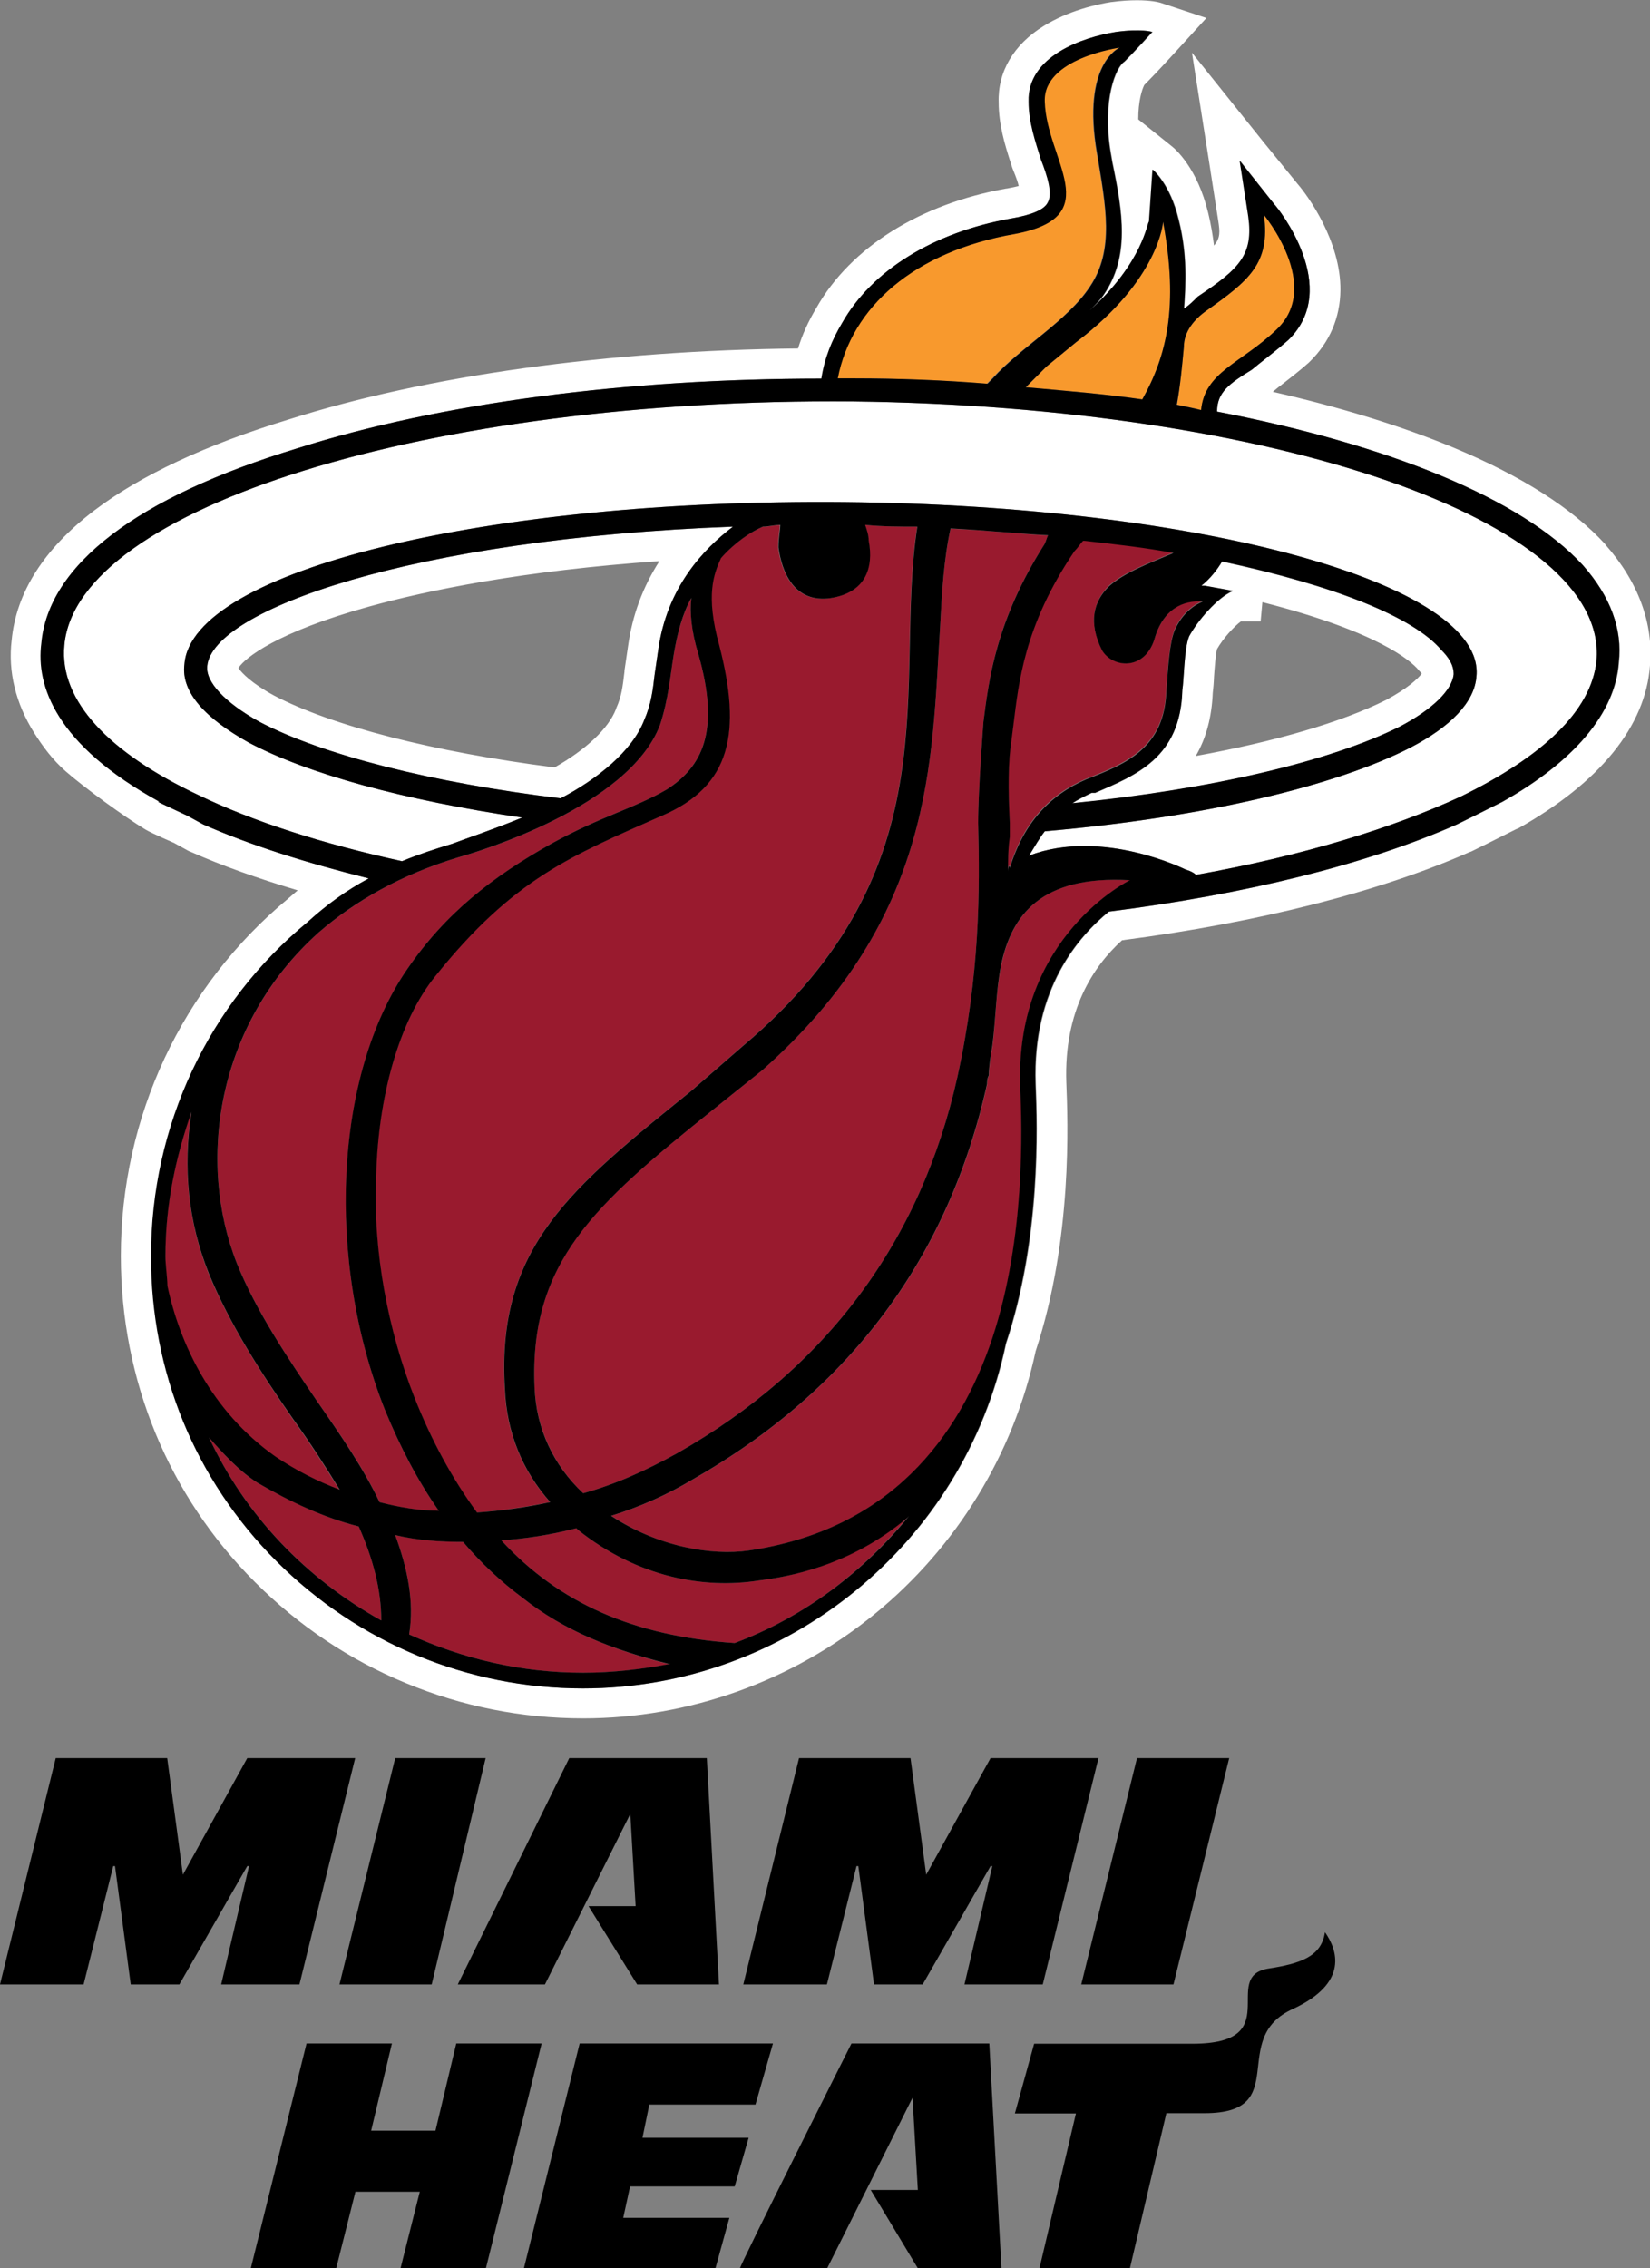 <?xml version="1.0" encoding="utf-8"?>
<!-- Generator: Adobe Illustrator 25.0.0, SVG Export Plug-In . SVG Version: 6.00 Build 0)  -->
<svg version="1.1" id="Layer_1" xmlns="http://www.w3.org/2000/svg" xmlns:xlink="http://www.w3.org/1999/xlink" x="0px" y="0px"
	 viewBox="0 0 651.3 895" style="enable-background:new 0 0 651.3 895;" xml:space="preserve">
<rect x="0" y="0" width="651.3" height="895" fill="#808080" stroke="none"/>
<style type="text/css">
	.st0{fill-rule:evenodd;clip-rule:evenodd;fill:#FFFFFF;}
	.st1{fill-rule:evenodd;clip-rule:evenodd;fill:#991A2E;}
	.st2{fill-rule:evenodd;clip-rule:evenodd;fill:#F8992D;}
	.st3{fill-rule:evenodd;clip-rule:evenodd;}
</style>
<g>
	<path class="st0" d="M81.8,262.8c-0.7,6.2,6.9,14.4,20.6,22c24.7,13.1,68,24.1,118.9,30.2c14.4-7.6,28.2-18.6,33-30.9
		c2.7-6.2,3.4-11.7,4.1-17.9l1.4-9.6c3.4-24.7,17.9-39.9,29.6-48.8C162.2,212.6,83.8,240.8,81.8,262.8z M145.8,239.3
		c22.8-6.3,60.2-14.1,114.5-17.9c-6.5,10.1-10.7,21.3-12.4,33.6l-1.4,9.6l0,0.2l0,0.2c-0.7,6-1.2,9.9-3.2,14.3l-0.1,0.3l-0.1,0.3
		c-2.9,7.5-11.8,15.9-24.2,22.9c-47.7-6.1-88-16.4-110.8-28.4c-8.8-4.8-12.7-8.9-14-10.8C96.6,259.6,109.3,249.4,145.8,239.3z
		 M633.7,214.9L633.7,214.9l-0.1-0.2c-13-14.2-33.2-27-59.9-38.1c-20.5-8.5-44.5-15.9-71.3-22c1.3-1.1,2.8-2.3,4.4-3.5
		c2.9-2.3,6.2-4.8,9.8-8l0.2-0.2l0.2-0.2c7.8-7.6,12-17.3,12.1-28.2c0.2-19.2-12.8-37.2-16.8-41.8L498.7,56l-28.2-35.2l7,44.6
		l3.4,21.9c0.6,4.1,0.9,6.5-1.7,9.6c-0.5-4.1-1.2-8.4-2.3-12.9c-4.2-17.5-12.8-25.1-14.5-26.4l-13.1-10.5c0-7.3,1.5-11.9,2.4-13.6
		l0.7-0.7c4.3-4.3,11.1-11.8,11.4-12.1l12.4-13.6l-17.5-5.8c-1.4-0.5-4.5-1.2-9.9-1.2h0c-3,0-6.3,0.2-9.9,0.7l-0.1,0l-0.1,0
		c-5.8,0.9-17,3.4-26.8,9.5c-11.8,7.3-18.1,18-17.7,30.1c0,8.8,2.5,16.8,4.5,23.1c0.3,0.9,0.6,1.9,0.9,2.8l0.2,0.5l0.2,0.5
		c1.1,2.7,1.8,4.7,2.1,6.1c-1.1,0.3-2.6,0.6-4.7,1l-0.1,0l-0.1,0c-34.1,6.1-61.4,23.2-74.9,47c-3.2,5.3-5.6,10.6-7.3,16.1
		c-75.2,0.8-146.2,10.6-201,28c-32.8,10-58.6,22.1-76.9,36c-19.8,15.1-30.7,32.3-32.5,51.1c-1.5,12.4,1.6,25,8.9,36.6
		c3.3,5.2,7.2,10.6,12.5,15.2c7.3,6.4,23.1,17.9,31.4,22.9c2.7,1.6,11.3,5.3,11.3,5.3l5.8,3.2L75,336l0.5,0.2
		c12,5.3,25.9,10.3,42,15.1c-1.3,1.1-2.5,2.2-3.8,3.3c-41.9,34.7-66,86.1-66,141c0,48.9,18.8,94.6,53,128.7
		c17.2,17.2,37.2,30.6,59.5,39.8c22.2,9.2,45.8,13.9,70,13.9c41.7,0,82.5-14.6,115-41.1c32.4-26.4,54.9-63.2,63.6-103.8
		c14.6-44.2,12.7-90.7,12.1-106c-1-28.4,10.8-46,22-56.1c54.4-7.1,101.8-19.2,137.2-34.8l0.3-0.1l0.3-0.1l5.5-2.7l12.4-6.2l0.3-0.1
		l0.3-0.1c32.4-18.2,50.4-40.4,52.1-64.4C652.7,246,646.7,229.6,633.7,214.9z M639.1,261.4c-1.4,19.9-17.9,39.2-46,55l-12.4,6.2
		l-5.5,2.7c-35.7,15.8-83.2,27.5-137.4,34.4c-11.7,9.6-30.2,30.2-28.9,68c0.7,17.2,2.1,61.2-11.7,102.4
		c-16.5,79-86.6,136.1-167,136.1c-45.4,0-88.7-17.9-120.9-50.2C77,583.7,59.8,541.1,59.8,495.7c0-51.5,22.7-99.6,61.8-131.9
		c7.6-6.9,15.1-12.4,24.1-17.2c-24.7-6.2-46.7-13.1-65.3-21.3l-6.2-3.4l-11.7-5.5h0.7c-41.2-22.7-48.8-46-46.7-62.5
		c2.7-30.9,37.8-57.7,101-77c56.4-17.9,129.9-27.5,206.9-27.5c1.4-8.2,4.1-15.1,8.2-22c11.7-20.6,35.7-35.7,66.7-41.2
		c8.2-1.4,13.1-3.4,14.4-6.2c2.1-3.4,0-10.3-2.7-17.2c-2.1-6.9-4.8-14.4-4.8-22.7c-0.7-17.9,21.3-25.4,34.4-27.5
		c3.4-0.5,6.2-0.6,8.3-0.6c4.3,0,6.1,0.6,6.1,0.6s-6.9,7.6-11,11.7c-3.4,2.1-8.9,15.1-5.5,35.7l0.7,4.1c4.1,19.9,6.9,37.1-3.4,52.2
		c-1.4,2.1-3.4,4.1-5.5,6.2c21.3-19.2,22.7-35,23.4-35l1.4-20.6c0,0,6.9,5.5,10.3,19.9c3.4,13.7,2.7,25.4,2.1,35
		c2.1-1.4,3.4-2.7,5.5-4.8c16.5-11,22-16.5,19.9-31.6l-3.4-22L503,80.6c1.4,1.4,26.8,33,5.5,53.6c-5.5,4.8-10.3,8.2-14.4,11.7
		c-8.9,5.5-13.7,8.9-13.7,16.5c68,13.1,120.3,34.4,144.3,60.5C635.7,235.3,640.5,248.3,639.1,261.4z M469.4,251.1
		c-2.1,4.8-2.1,17.2-2.7,21.3c-0.7,26.8-18.6,33.7-34.4,40.5h-1.4c-2.7,1.4-5.5,2.7-7.6,4.1c55-5.5,101.7-16.5,129.2-30.2
		c13.1-6.9,20.6-14.4,21.3-20.6c0-1.4,0-4.8-4.8-9.6c-11-13.1-41.9-25.4-86.6-35c-2.1,3.4-4.8,6.9-8.2,9.6c0,0,0.7,0,1.4,0
		c0,0,11.7,2.1,11,2.1C480.4,236,472.8,244.9,469.4,251.1z M489.8,245.2h7.8l0.7-7.6c45.9,11.7,58.6,23.2,61.6,26.7l0.3,0.4l0.4,0.4
		c0.3,0.3,0.5,0.5,0.6,0.7c-1.6,2.1-5.7,5.9-14.1,10.4c-17.6,8.8-43.8,16.4-75.1,22.1c4.1-7,6.3-15.3,6.7-24.8
		c0.2-1.7,0.4-3.8,0.5-6.4c0.2-2.9,0.6-8.7,1.2-11C482.8,251.9,487,247.3,489.8,245.2z M630.2,260.7c-2.1,19.9-21.3,37.8-53.6,53.6
		c-26.8,12.4-62.5,23.4-104.5,30.9c-1.4-1.4-4.1-2.1-4.1-2.1s-33-16.5-61.8-5.5c2.1-3.4,4.1-6.9,6.2-9.6
		c63.2-5.5,114.8-17.9,144.3-33c15.8-8.2,25.4-17.9,26.1-28.2c3.4-36.4-108.6-67.3-249.5-68.7C192.4,196.8,75.6,225,72.8,262.1
		c-1.4,11,8.2,21.3,25.4,30.9c23.4,12.4,61.2,22.7,107.9,29.6c-11.7,4.8-22,8.2-27.5,10.3c-6.9,2.1-13.1,4.1-19.9,6.9
		c-31.6-6.9-59.1-15.8-80.4-26.1c-35-16.5-55-37.1-52.9-59.1c4.8-54.3,144.3-97.6,311.3-96.2C503,160.4,635,205.7,630.2,260.7z"/>
	<path class="st1" d="M358,598.8l0.7-0.7c-17.9,22-41.2,39.9-68.7,50.2c-39.9-2.7-69.4-15.8-92.1-40.5c9.6-0.7,19.2-2.1,29.6-4.8
		l0.7,0.7c23.4,18.6,49.5,23.4,71.5,19.9C310.6,622.2,335.4,618,358,598.8z M301,422.2l-20.6,16.5c-45.4,36.4-71.5,59.1-69.4,108.6
		c0.7,16.5,7.6,30.9,19.2,41.9c12.4-3.4,24.7-8.9,37.1-15.8c59.1-33.7,96.2-83.8,110.6-148.4c8.9-40.5,8.9-73.5,8.2-100.3
		c0-13.1,2.1-39.9,2.1-39.9c2.1-16.5,4.8-39.9,24.1-70.1c0.7-1.4,0.7-2.1,1.4-3.4c-11.7-0.7-24.7-2.1-38.5-2.7
		c-2.7,12.4-3.4,25.4-4.1,38.5C367.7,300.6,369,361.7,301,422.2z M395.2,381c-2.1,10.3-2.1,20.6-3.4,31.6c-0.7,4.1-1.4,8.2-1.4,11.7
		c-0.7,1.4-0.7,2.7-0.7,3.4c-15.1,68-53.6,120.3-116.1,156c-10.3,6.2-21.3,11-32.3,14.4c18.6,12.4,39.9,15.8,54.3,13.7
		c55.7-8.2,83.2-44.7,96.2-83.8c13.1-39.9,11.7-82.5,11-99.6c-2.1-59.1,43.3-81.1,43.3-81.1C411,345.2,399.3,361,395.2,381z
		 M455.6,252.4c-4.1,12.4-16.5,11-20.6,4.1c-5.5-11-3.4-19.2,2.7-25.4c6.2-5.5,15.8-8.9,25.4-13.1c-11-2.1-22.7-3.4-35-4.8
		c-0.7,0-0.7,0-0.7,0c-1.4,1.4-2.1,2.7-3.4,4.1c-19.9,29.6-22,52.2-24.1,68.7l-0.7,5.5c-1.4,8.9-1.4,19.9-0.7,33c0,2.1,0,4.1,0,5.5
		c-0.7,4.8-0.7,8.9-0.7,13.7c0-2.1,0.7-2.8,0.7-1.4c5.5-17.9,15.8-28.9,30.2-35c15.8-6.2,30.9-12.4,31.6-35
		c0.7-9.6,1.4-19.2,3.4-24.1c4.1-8.9,11-11,11-11C467.3,236.6,459.1,240.1,455.6,252.4z M206.2,630.4c-8.2-6.2-16.5-13.7-23.4-22
		c-8.9,0-17.9-0.7-26.8-2.7c4.8,13.1,7.6,26.1,5.5,39.2c21.3,9.6,44,15.1,68.7,15.1c11.7,0,23.4-1.4,34.4-3.4c0,0,0,0-0.7,0
		C241.9,651,222.7,643.5,206.2,630.4z M125.1,552.8c9.6,13.7,18.6,26.8,24.7,39.9c7.6,2.1,15.8,3.4,23.4,3.4
		c-8.2-11.7-15.1-24.7-21.3-39.9c-23.4-59.1-19.9-131.9,8.9-173.9c15.1-22,33.7-36.4,57-49.5c19.9-11,32.3-13.7,45.4-21.3
		c13.7-8.9,21.3-22.7,12.4-53.6c-2.7-8.9-3.4-16.5-2.7-22c-3.4,6.2-5.5,13.7-6.9,22c-1.4,8.2-2.1,17.9-5.5,28.2
		c-12.4,32.3-72.2,50.2-79.7,52.2c-22.7,6.9-40.5,17.2-55,29.6c-40.5,36.4-48.1,90.7-32.3,130.6C101,517,113.4,535.6,125.1,552.8z
		 M108.6,574.8c8.2,5.5,16.5,9.6,25.4,13.1c-5.5-8.9-11.7-18.6-18.6-28.2c-12.4-17.9-24.7-37.1-33-57c-8.2-20.6-10.3-41.9-6.9-63.9
		c-6.2,17.9-10.3,36.4-10.3,57c0,3.4,0.7,7.6,0.7,11.7C70.8,530.1,83.2,556.9,108.6,574.8z M261.1,321.9
		c-35.7,15.8-58.4,24.7-89.3,63.2c-14.4,17.9-22.7,48.1-23.4,79c-1.4,29.6,4.8,61.2,15.1,87.3c6.9,17.2,15.1,32.3,24.7,45.4
		c9.6-0.7,19.2-2.1,28.9-4.1c-11-12.4-17.2-27.5-17.9-44.7c-3.4-56.4,26.8-79.7,73.5-117.5l20.6-17.9
		c83.8-70.8,59.1-142.9,68.7-204.8c-6.9,0-13.7,0-20.6-0.7c0.7,2.1,1.4,4.1,1.4,6.2c2.1,11-1.4,20.6-15.1,22.7
		c-14.4,2.1-19.2-10.3-20.6-19.9c0-4.1,0.7-6.9,0.7-8.9c-2.1,0-4.8,0.7-6.9,0.7c-4.8,2.1-11,6.2-16.5,12.4
		c-2.7,6.2-6.2,14.4-0.7,34.4C292.8,288.9,288.6,310.2,261.1,321.9z M101.7,585.1c-7.6-4.8-13.7-11.7-19.2-17.9
		c14.4,30.9,38.5,55.7,68,72.2c0-12.4-3.4-24.7-8.9-37.1C127.8,598.8,114.8,592.6,101.7,585.1z"/>
	<path class="st2" d="M459.1,87.5c6.2,33.7,1.4,52.9-8.2,70.1c-14.4-2.1-30.2-3.4-46-4.8c2.7-2.7,5.5-5.5,8.2-8.2
		c3.4-2.8,7.6-6.2,11.7-9.6C457.7,110.2,459.1,87.5,459.1,87.5z M430.2,112.9c9.6-14.4,6.2-31.6,2.7-52.2
		c-6.2-35.7,8.9-41.9,8.9-41.9s-30.2,4.1-29.6,21.3c0.7,23.4,24.7,45.4-11.7,52.2c-39.9,6.9-64.6,28.9-70.1,57c2.1,0,4.1,0,6.2,0
		c17.9,0,35.7,0.7,52.9,2.1c0.7-0.7,1.4-1.4,2.1-2.1C402.7,137,421.3,126.7,430.2,112.9z M498.9,84.8c2.7,19.2-6.2,26.1-22.7,37.8
		c-4.8,3.4-8.9,8.2-8.9,14.4c-0.7,7.6-1.4,15.1-2.7,22.7c3.4,0.7,6.9,1.4,9.6,2.1c1.4-15.1,15.8-18.6,29.6-31.6
		C522.3,112.9,498.9,84.8,498.9,84.8z"/>
	<path class="st3" d="M624.7,222.9c-24.1-26.1-76.3-47.4-144.3-60.5c0-7.6,4.8-11,13.7-16.5c4.1-3.4,8.9-6.9,14.4-11.7
		c21.3-20.6-4.1-52.2-5.5-53.6l-13.7-17.2l3.4,22c2.1,15.1-3.4,20.6-19.9,31.6c-2.1,2.1-3.4,3.4-5.5,4.8c0.7-9.6,1.4-21.3-2.1-35
		c-3.4-14.4-10.3-19.9-10.3-19.9l-1.4,20.6c-0.7,0-2.1,15.8-23.4,35c2.1-2.1,4.1-4.1,5.5-6.2c10.3-15.1,7.6-32.3,3.4-52.2l-0.7-4.1
		c-3.4-20.6,2.1-33.7,5.5-35.7c4.1-4.1,11-11.7,11-11.7s-4.1-1.4-14.4,0c-13.1,2.1-35,9.6-34.4,27.5c0,8.2,2.7,15.8,4.8,22.7
		c2.7,6.9,4.8,13.7,2.7,17.2c-1.4,2.7-6.2,4.8-14.4,6.2c-30.9,5.5-55,20.6-66.7,41.2c-4.1,6.9-6.9,13.7-8.2,22
		c-77,0-150.5,9.6-206.9,27.5c-63.2,19.2-98.3,46-101,77c-2.1,16.5,5.5,39.9,46.7,62.5h-0.7l11.7,5.5l6.2,3.4
		c18.6,8.2,40.5,15.1,65.3,21.3c-8.9,4.8-16.5,10.3-24.1,17.2c-39.2,32.3-61.8,80.4-61.8,131.9c0,45.4,17.2,88,49.5,120.3
		c32.3,32.3,75.6,50.2,120.9,50.2c80.4,0,150.5-57,167-136.1c13.7-41.2,12.4-85.2,11.7-102.4c-1.4-37.8,17.2-58.4,28.9-68
		c54.3-6.9,101.7-18.6,137.4-34.4l5.5-2.7l12.4-6.2c28.2-15.8,44.7-35,46-55C640.5,248.3,635.7,235.3,624.7,222.9z M467.3,137
		c0-6.2,4.1-11,8.9-14.4c16.5-11.7,25.4-18.6,22.7-37.8c0,0,23.4,28.2,4.8,45.4c-13.7,13.1-28.2,16.5-29.6,31.6
		c-2.7-0.7-6.2-1.4-9.6-2.1C465.9,152.1,466.6,144.6,467.3,137z M459.1,87.5c6.2,33.7,1.4,52.9-8.2,70.1c-14.4-2.1-30.2-3.4-46-4.8
		c2.7-2.7,5.5-5.5,8.2-8.2c3.4-2.8,7.6-6.2,11.7-9.6C457.7,110.2,459.1,87.5,459.1,87.5z M400.7,92.3c36.4-6.9,12.4-28.9,11.7-52.2
		c-0.7-17.2,29.6-21.3,29.6-21.3s-15.1,6.2-8.9,41.9c3.4,20.6,6.9,37.8-2.7,52.2c-8.9,13.7-27.5,24.1-38.5,36.4
		c-0.7,0.7-1.4,1.4-2.1,2.1c-17.2-1.4-35-2.1-52.9-2.1c-2.1,0-4.1,0-6.2,0C336.1,121.2,360.8,99.2,400.7,92.3z M125.8,367.9
		c14.4-12.4,32.3-22.7,55-29.6c7.6-2.1,67.3-19.9,79.7-52.2c3.4-10.3,4.1-19.9,5.5-28.2c1.4-8.2,3.4-15.8,6.9-22
		c-0.7,5.5,0,13.1,2.7,22c8.9,30.9,1.4,44.7-12.4,53.6c-13.1,7.6-25.4,10.3-45.4,21.3c-23.4,13.1-41.9,27.5-57,49.5
		c-28.9,41.9-32.3,114.8-8.9,173.9c6.2,15.1,13.1,28.2,21.3,39.9c-7.6,0-15.8-1.4-23.4-3.4c-6.2-13.1-15.1-26.1-24.7-39.9
		c-11.7-17.2-24.1-35.7-31.6-54.3C77.7,458.6,85.2,404.3,125.8,367.9z M327.8,236c13.7-2.1,17.2-11.7,15.1-22.7
		c0-2.1-0.7-4.1-1.4-6.2c6.9,0.7,13.7,0.7,20.6,0.7c-9.6,61.8,15.1,134-68.7,204.8l-20.6,17.9c-46.7,37.8-77,61.2-73.5,117.5
		c0.7,17.2,6.9,32.3,17.9,44.7c-9.6,2.1-19.2,3.4-28.9,4.1c-9.6-13.1-17.9-28.2-24.7-45.4c-10.3-26.1-16.5-57.7-15.1-87.3
		c0.7-30.9,8.9-61.2,23.4-79c30.9-38.5,53.6-47.4,89.3-63.2c27.5-11.7,31.6-33,22.7-67.3c-5.5-19.9-2.1-28.2,0.7-34.4
		c5.5-6.2,11.7-10.3,16.5-12.4c2.1,0,4.8-0.7,6.9-0.7c0,2.1-0.7,4.8-0.7,8.9C308.6,225.6,313.4,238,327.8,236z M435,256.6
		c4.1,6.9,16.5,8.2,20.6-4.1c3.4-12.4,11.7-15.8,19.2-15.1c0,0-6.9,2.1-11,11c-2.1,4.8-2.7,14.4-3.4,24.1
		c-0.7,22.7-15.8,28.9-31.6,35c-14.4,6.2-24.7,17.2-30.2,35c0-1.4-0.7-0.7-0.7,1.4c0-4.8,0-8.9,0.7-13.7c0-1.4,0-3.4,0-5.5
		c-0.7-13.1-0.7-24.1,0.7-33l0.7-5.5c2.1-16.5,4.1-39.2,24.1-68.7c1.4-1.4,2.1-2.7,3.4-4.1c0,0,0,0,0.7,0c12.4,1.4,24.1,2.7,35,4.8
		c-9.6,4.1-19.2,7.6-25.4,13.1C431.6,237.3,429.5,245.6,435,256.6z M475.6,231.1c-0.7,0-1.4,0-1.4,0c3.4-2.7,6.2-6.2,8.2-9.6
		c44.7,9.6,75.6,22,86.6,35c4.8,4.8,4.8,8.2,4.8,9.6c-0.7,6.2-8.2,13.7-21.3,20.6c-27.5,13.7-74.2,24.7-129.2,30.2
		c2.1-1.4,4.8-2.8,7.6-4.1h1.4c15.8-6.9,33.7-13.7,34.4-40.5c0.7-4.1,0.7-16.5,2.7-21.3c3.4-6.2,11-15.1,17.2-17.9
		C487.2,233.2,475.6,231.1,475.6,231.1z M412.3,214.7c-19.2,30.2-22,53.6-24.1,70.1c0,0-2.1,26.8-2.1,39.9
		c0.7,26.8,0.7,59.8-8.2,100.3c-14.4,64.6-51.5,114.8-110.6,148.4c-12.4,6.9-24.7,12.4-37.1,15.8c-11.7-11-18.6-25.4-19.2-41.9
		c-2.1-49.5,24.1-72.2,69.4-108.6l20.6-16.5c68-60.5,66.7-121.6,70.1-175.2c0.7-13.1,1.4-26.1,4.1-38.5c13.7,0.7,26.8,2.1,38.5,2.7
		C413,212.6,413,213.3,412.3,214.7z M259.8,256.6l-1.4,9.6c-0.7,6.2-1.4,11.7-4.1,17.9c-4.8,12.4-18.6,23.4-33,30.9
		c-50.9-6.2-94.1-17.2-118.9-30.2c-13.7-7.6-21.3-15.8-20.6-22c2.1-22,80.4-50.2,207.5-55C277.6,216.7,263.2,231.8,259.8,256.6z
		 M65.3,495.7c0-20.6,4.1-39.2,10.3-57c-3.4,22-1.4,43.3,6.9,63.9c8.2,19.9,20.6,39.2,33,57c6.9,9.6,13.1,19.2,18.6,28.2
		c-8.9-3.4-17.2-7.6-25.4-13.1c-25.4-17.9-37.8-44.7-42.6-67.3C66,503.3,65.3,499.2,65.3,495.7z M82.5,567.2
		c5.5,6.2,11.7,13.1,19.2,17.9c13.1,7.6,26.1,13.7,39.9,17.2c5.5,12.4,8.9,24.7,8.9,37.1C120.9,622.9,96.9,598.1,82.5,567.2z
		 M230.2,660c-24.7,0-47.4-5.5-68.7-15.1c2.1-13.1-0.7-26.1-5.5-39.2c8.9,2.1,17.9,2.7,26.8,2.7c6.9,8.2,15.1,15.8,23.4,22
		c16.5,13.1,35.7,20.6,57.7,26.1c0.7,0,0.7,0,0.7,0C253.6,658.6,241.9,660,230.2,660z M290,648.3c-39.9-2.7-69.4-15.8-92.1-40.5
		c9.6-0.7,19.2-2.1,29.6-4.8l0.7,0.7c23.4,18.6,49.5,23.4,71.5,19.9c11-1.4,35.7-5.5,58.4-24.7l0.7-0.7
		C340.9,620.1,317.5,638,290,648.3z M402.7,428.4c0.7,17.2,2.1,59.8-11,99.6c-13.1,39.2-40.5,75.6-96.2,83.8
		c-14.4,2.1-35.7-1.4-54.3-13.7c11-3.4,22-8.2,32.3-14.4c62.5-35.7,101-88,116.1-156c0-0.7,0-2.1,0.7-3.4c0-3.4,0.7-7.6,1.4-11.7
		c1.4-11,1.4-21.3,3.4-31.6c4.1-19.9,15.8-35.7,50.9-33.7C446,347.3,400.7,369.3,402.7,428.4z M630.2,260.7
		c-2.1,19.9-21.3,37.8-53.6,53.6c-26.8,12.4-62.5,23.4-104.5,30.9c-1.4-1.4-4.1-2.1-4.1-2.1s-33-16.5-61.8-5.5
		c2.1-3.4,4.1-6.9,6.2-9.6c63.2-5.5,114.8-17.9,144.3-33c15.8-8.2,25.4-17.9,26.1-28.2c3.4-36.4-108.6-67.3-249.5-68.7
		C192.4,196.8,75.6,225,72.8,262.1c-1.4,11,8.2,21.3,25.4,30.9c23.4,12.4,61.2,22.7,107.9,29.6c-11.7,4.8-22,8.2-27.5,10.3
		c-6.9,2.1-13.1,4.1-19.9,6.9c-31.6-6.9-59.1-15.8-80.4-26.1c-35-16.5-55-37.1-52.9-59.1c4.8-54.3,144.3-97.6,311.3-96.2
		C503,160.4,635,205.7,630.2,260.7z"/>
</g>
<g>
	<path d="M180.7,783l44-89.3H279l4.8,89.3h-32.3l-19.2-30.9h18.6l-2.1-36.4L215.1,783H180.7z M338.1,736.3h0.7L345,783h19.2
		l26.8-46.7h0.7l-11,46.7h30.9l22-89.3H391l-25.4,46l-6.2-46h-44l-22,89.3h33L338.1,736.3z M463.2,783l22-89.3h-36.4l-22,89.3H463.2
		z M170.4,783l21.3-89.3H156L134,783H170.4z M336.1,806.3c0,0-44.7,88.7-44,88.7h34.4l33.7-67.3l2.1,36.4h-18.6l18.6,30.9h33
		l-4.8-88.7C390.3,806.3,335.4,806.3,336.1,806.3z M290,862.7l5.5-19.2h-41.9l2.7-13.1h41.9l6.9-24.1h-76.3l-22,88.7h75.6l5.5-19.9
		H246l2.7-12.4H290z M118.2,783l22-89.3H97.6l-25.4,46l-6.2-46H22L0,783h33l11.7-46.7h0.7l6.2,46.7h19.2l26.8-46.7h0.7l-11,46.7
		H118.2z M523,762.4c-1.4,9.6-9.6,12.4-22.7,14.4c-18.6,3.4,7.6,29.6-29.6,29.6h-62.5l-7.6,27.5h24.1L410.3,895H446l14.4-61.2h15.1
		c35,0,8.9-29.6,35-41.2C532.6,782.3,527.8,769.2,523,762.4z M180.1,806.3l-8.2,34.4h-25.4l8.2-34.4h-33.7L99,895h33.7l7.6-30.2
		h25.4l-7.6,30.2h33.7l22-88.7H180.1z"/>
</g>
</svg>
